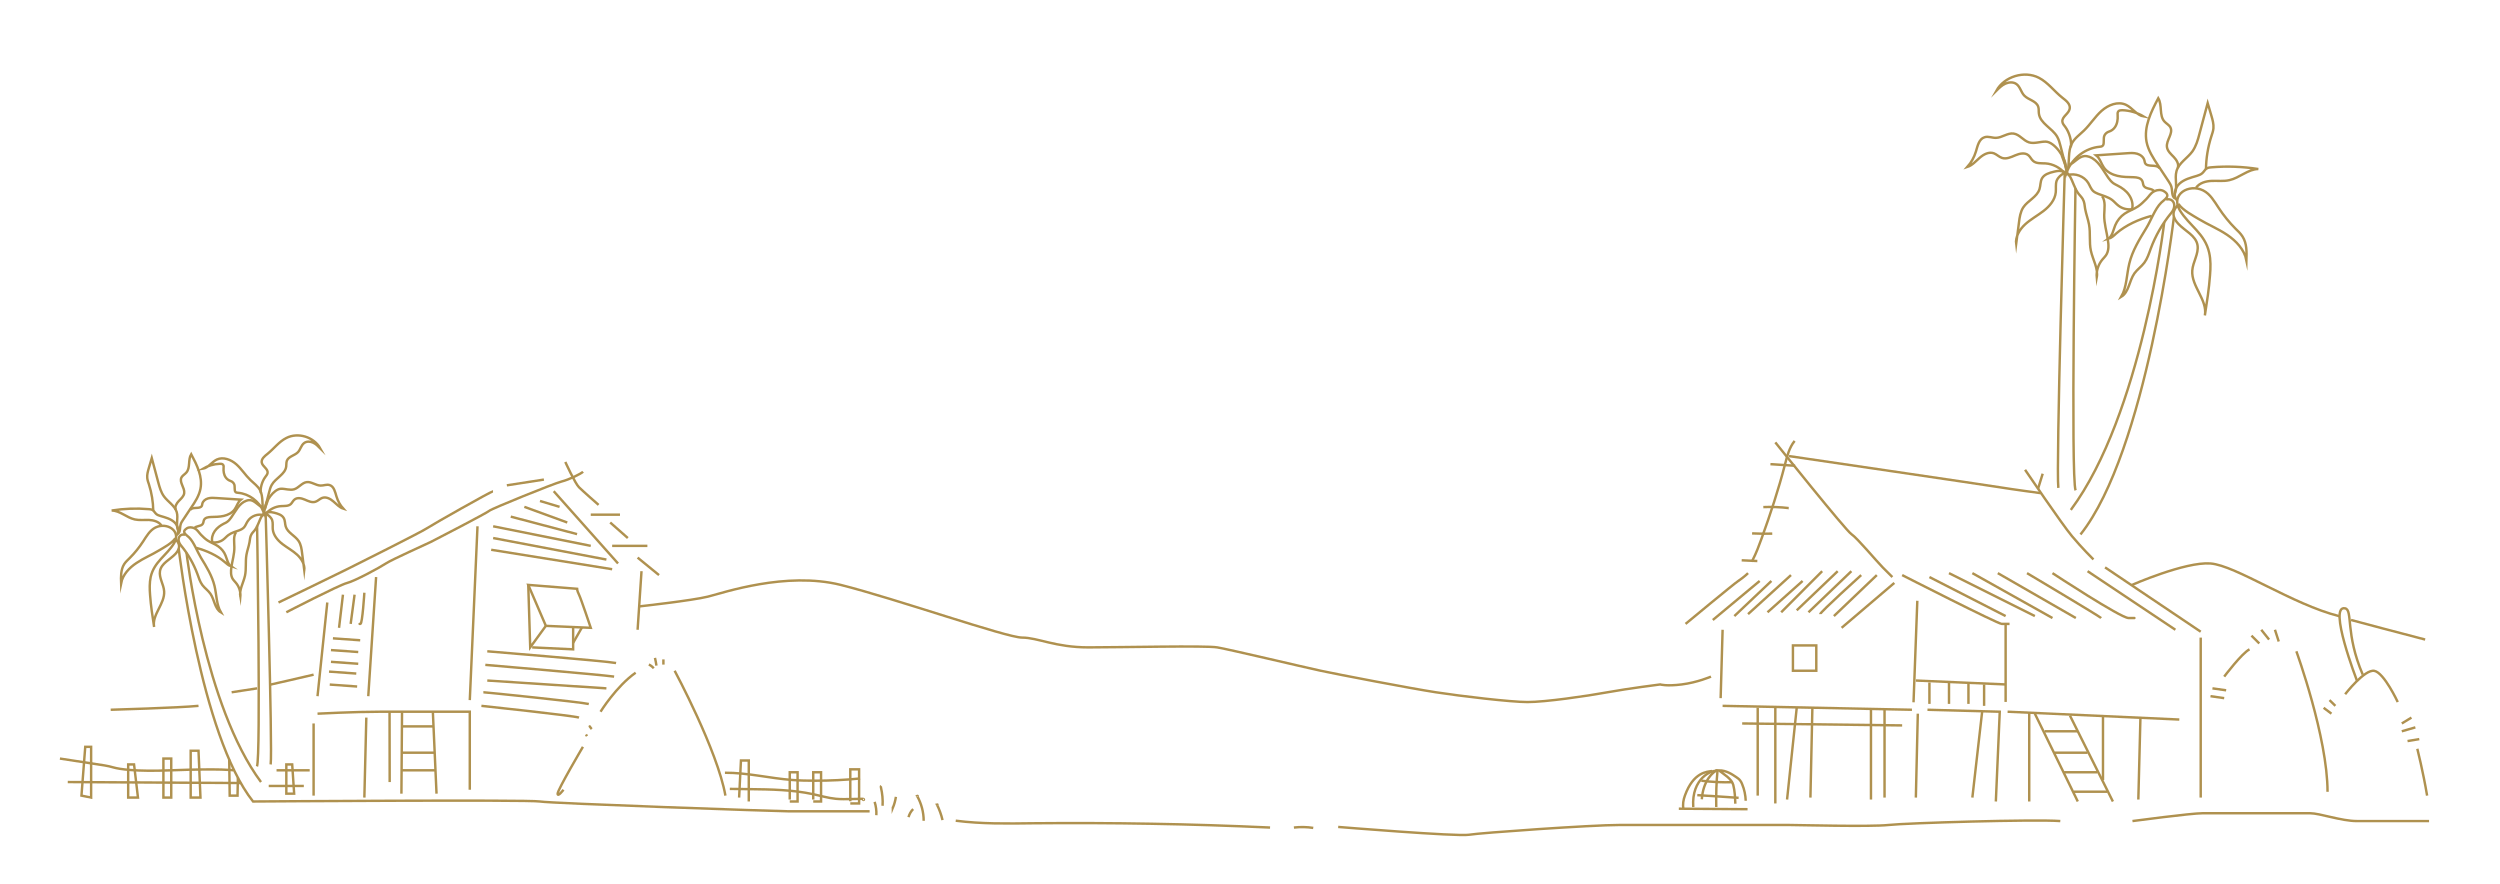 <?xml version="1.0" encoding="utf-8"?>
<!-- Generator: Adobe Illustrator 23.0.1, SVG Export Plug-In . SVG Version: 6.00 Build 0)  -->
<svg version="1.1" id="Layer_1" xmlns="http://www.w3.org/2000/svg" xmlns:xlink="http://www.w3.org/1999/xlink" x="0px" y="0px"
	 viewBox="0 0 2044 723" style="enable-background:new 0 0 2044 723;" xml:space="preserve">
<style type="text/css">
	.st0{fill:none;stroke:#AF914F;stroke-width:2;stroke-miterlimit:10;}
</style>
<g>
	<g>
		<path class="st0" d="M143.1,439.9c1.6,2.6,6.4,6.4,0.3,13c-4.4,4.7-11.5,7.6-12.6,14c-0.9,5.6,3,10.8,3.4,16.5
			c0.7,10.3-10.1,19.1-8.2,29.2c-1.3-8.7-2.7-17.3-3.3-26.1c-0.4-4.9-0.5-10,0.5-14.8c2.8-12.4,13-17.5,19.1-27.5
			c6.2-10.2-5.9-17.5-15.2-12.9c-4.6,2.3-7.3,7.1-10.1,11.4c-3.2,4.9-6.8,9.4-10.9,13.5c-1.6,1.6-3.4,3.2-4.6,5.1
			c-2.8,4.5-2.7,10.2-2.5,15.5c1.4-7,6.7-12.6,12.6-16.5c5.9-4,12.6-6.7,18.6-10.4c3.3-2,10.4-5.7,13.1-9.8"/>
		<path class="st0" d="M151.3,437.3c-4.4-1.4-7.5,3.6-3.3,8.7c5.7,6.9,10.3,14.9,13.4,23.3c1.1,3.1,2.1,6.4,4.1,9.1
			c1.9,2.5,4.7,4.4,6.5,7c3.4,4.9,3.5,12.2,8.6,15.3c-3.7-6.5-3.5-14.4-5.2-21.6c-2-8.3-6.6-15.8-11.1-23.1
			c-3-4.9-5.7-12.6-9.7-16.6c-2.1-2.1-6.7-4.3-1.9-7.4c1.8-1.2,4.3-1,6.2-0.1c2.6,1.3,3.4,3.2,5.4,5.3c1.7,1.7,3.4,3.4,5.4,4.7
			c2.7,1.8,5.9,2.8,8.6,4.7c2.7,1.9,4.9,4.5,6.1,7.6c1.3,3.1,1.8,6.9,4.5,8.8c-2-0.6-3.6-2.1-5.2-3.5c-6.3-5.5-14.9-9.3-23-11.5"/>
		<path class="st0" d="M144.1,437.9c2.8-3,1.5-8.2-1.6-11c-3.1-2.8-7.2-3.8-11.2-5c-1.3-0.4-2.6-0.8-3.6-1.7c-1.1-1-1.8-2.5-3-3.2
			c-0.8-0.5-1.8-0.6-2.8-0.7c-10.2-0.9-20.5-0.5-30.6,1.1c6.8,0.1,12.2,5.8,18.9,7.3c3.7,0.8,7.6,0.3,11.5,0.4
			c3.8,0.2,8,1.3,10.2,4.4"/>
		<path class="st0" d="M125.3,417.6c-0.1-7.3-1.3-14.6-3.5-21.5c-0.6-1.7-1.2-3.4-1.4-5.2c-0.3-2.8,0.5-5.6,1.3-8.3
			c0.8-2.7,1.6-5.4,2.4-8.1c1.8,6.6,3.5,13.3,5.3,19.9c1.1,4,2.2,8.1,4.7,11.5c3.3,4.5,8.8,7.5,10.4,12.8c1.5,5.1-1.2,11,1.5,15.6"
			/>
		<path class="st0" d="M143.7,416.7c-1-2.5,0.7-5.2,2.5-7.1c1.8-1.9,4.1-3.8,4.4-6.4c0.6-4.4-4.3-8.9-2.2-12.9
			c0.9-1.6,2.7-2.5,3.9-3.9c3.5-3.9,1.3-10.6,4-15.1c4.7,8.8,9.5,18.5,7.6,28.3c-1.1,5.7-4.4,10.8-7.7,15.6
			c-2.2,3.4-4.5,6.7-6.7,10.1c-0.7,1.1-1.5,2.2-1.8,3.5c-0.8,2.7,0,6.4-2.5,7.8"/>
		<path class="st0" d="M194.6,402.9c-0.7-0.1-1.4-0.1-1.9-0.5c-0.7-0.6-0.8-1.6-0.8-2.5l-0.1-2.5c-0.1-2-1.5-3.6-3.4-4.2
			c-1.5-0.5-2.9-1.5-3.8-2.8c-1.6-2.2-2-5.1-1.8-7.8c0.1-0.9,0.2-2-0.5-2.7c-0.6-0.7-1.6-0.7-2.5-0.7c-5,0.2-9.9,1.6-14.1,4.1
			c4.6-0.8,7.4-5.6,11.6-7.6c5.2-2.4,11.6,0.1,15.9,3.9c4.3,3.8,7.4,8.9,11.6,12.9c2.8,2.7,6.1,5,7.9,8.4c2.6,5.2,1.4,11.4,2.6,17
			C211.6,409.8,203.7,403.7,194.6,402.9z"/>
		<path class="st0" d="M155.6,417c1.7-3.1,8.1-0.3,9.5-3.6c0.2-0.5,0.2-1,0.3-1.5c0.5-2.2,2.5-3.8,4.7-4.4c2.2-0.6,4.5-0.5,6.7-0.3
			c6.7,0.4,13.4,0.9,20.1,1.3c-2.5,2-3.2,5.4-5.1,8c-2,2.8-5.4,4.5-8.8,5.3c-3.4,0.8-7,0.8-10.5,0.9c-2.2,0.1-4.7,0.4-5.7,2.4
			c-0.5,1.1-0.4,2.4-1.1,3.3c-1.5,2.2-5.5,1.3-6.9,3.6"/>
		<path class="st0" d="M213.3,403.2c-0.8-4,1.1-9.9,3.6-13.2c0.8-1.1,1.7-2.1,1.9-3.4c0.4-3.3-4.2-5.2-4.8-8.4
			c-0.5-3,2.4-5.3,4.8-7.2c5.2-4.2,9.3-9.9,15.3-12.9c9.5-4.9,22.5-0.9,27.7,8.4c-1.8-1.8-3.6-3.6-5.9-4.6c-2.3-1.1-5.2-1.2-7.2,0.3
			c-2.5,1.8-3,5.3-5.1,7.5c-2.7,2.8-7.7,3.4-9.1,7.1c-0.5,1.5-0.3,3.1-0.5,4.6c-0.8,6.4-8.6,9.4-11.8,15c-1.1,1.9-1.7,4.1-2.2,6.2
			c-1.5,6-3,11.9-4.6,17.9c1.9-1.7,6.3,2.3,7.1,4.7s0.3,5,0.5,7.5c0.5,4.9,4,9.1,7.9,12.1s8.4,5.4,12,8.7s6.5,8.1,5.9,13
			c-0.6-4.7-1.2-9.4-1.8-14.2c-0.4-3.4-0.9-7-2.8-9.9c-3-4.5-9-6.8-10.6-11.9c-0.7-2.3-0.4-4.8-1.6-6.9c-1.5-2.7-4.8-3.6-7.8-4.4
			c-1.6-0.4-3.4-0.8-5-0.3c-1.6,0.5-3.3,0.2-2.7,1.8"/>
		<path class="st0" d="M219.6,407.4c-0.3,1.1-2.8,7.5-3,8.6c0-5.7,7.3-16.2,13.1-16.4c3.7-0.1,7.4,1.5,10.9,0.4
			c3.7-1.2,6.2-5.2,10-5.8c3.9-0.6,7.5,2.7,11.5,2.8c2.5,0.1,5-1.2,7.4-0.4c3.6,1.1,4.5,5.7,5.6,9.3c1.1,3.7,3,7.1,5.6,10
			c-3.2-1-5.5-3.7-8.1-5.9c-2.5-2.2-6-4.1-9.2-2.9c-1.9,0.7-3.4,2.4-5.4,3.1c-2.9,1-5.9-0.5-8.7-1.7c-2.8-1.2-6.3-2-8.6,0
			c-1.2,1-1.8,2.5-2.9,3.6c-2.1,1.9-5.3,1.5-8.1,1.7c-4.8,0.3-9.4,2.7-12.5,6.4c0,0,5.7,192.1,4.1,204.8"/>
		<path class="st0" d="M214.5,414.7c-3.7-1.4-6.1-5.4-10-5.8c-1.1-0.1-2.1,0.1-3.1,0.5c-5.9,2.1-8.7,8.5-12.3,13.6
			c-1,1.4-2,2.7-3.4,3.7c-0.8,0.6-1.7,1-2.6,1.4c-2.9,1.5-5.6,3.4-7.5,6.1c-1.9,2.7-2.8,6.1-2,9.2c3.1,0.5,6.4-0.3,8.9-2.2
			c1.5-1.1,2.7-2.6,4.2-3.7c2.6-2,6-2.8,9.1-4c1.1-0.4,2.3-1,3.2-1.8c1.6-1.4,2.2-3.6,3.4-5.4c2.7-4.4,8.5-6.6,13.4-5"/>
		<path class="st0" d="M193,435.1c-2.4,3.5-1.4,8.1-1.4,12.3c0.1,5.5-1.6,10.8-2.4,16.2c-0.5,3.4-0.7,7.2,1.3,10.1
			c0.6,0.9,1.5,1.7,2.2,2.6c2.8,3.2,4.2,7.6,3.8,11.9c-1.1-5.9,2.5-11.6,3.8-17.5c1.2-5.6,0.2-11.4,1.2-17.1
			c0.6-3.5,1.9-6.8,2.5-10.3c0.4-2.1,0.4-4.4,1.5-6.3c0.7-1.3,1.8-2.3,2.7-3.4c2.8-3.5,3.7-8.3,6.1-12.1c0.3-0.4,0.6-0.8,1.1-0.9
			c0.5-0.1,1,0.5,0.7,0.9"/>
		<path class="st0" d="M146.1,448.5c0,0,17.7,152.5,60.8,206.8c0,0,225-1.6,234.5,0c9.6,1.6,194.7,8,202.6,8c8,0,67,0,67,0"/>
		<path class="st0" d="M152.5,452c0,0,14.6,125.1,60.9,187.4"/>
		<path class="st0" d="M90.5,580.3c0,0,55.8-1.6,71.8-3.2"/>
		<path class="st0" d="M210.2,429.9c0,0,3.1,188.7-0.1,196.7"/>
		<line class="st0" x1="189.4" y1="566" x2="210.2" y2="562.8"/>
		<path class="st0" d="M220.8,559.8c0,0,29.2-6.6,35.6-8.2"/>
		<path class="st0" d="M49,620.2l36.4,5.6c2.5,0.4,5.1,1,7.5,1.7c4.7,1.3,17.2,3.5,47,2.3c41.5-1.6,51.1,0,51.1,0"/>
		<line class="st0" x1="55.4" y1="639.4" x2="196.9" y2="640.2"/>
		<line class="st0" x1="226.1" y1="629.8" x2="253.2" y2="629.8"/>
		<line class="st0" x1="219.7" y1="642.6" x2="248.4" y2="642.6"/>
		<line class="st0" x1="256.4" y1="591.5" x2="256.4" y2="650.5"/>
		<line class="st0" x1="299.5" y1="586.7" x2="297.9" y2="652.1"/>
		<path class="st0" d="M259.6,583.5c0,0,30.3-1.6,51.1-1.6c20.7,0,73.4,0,73.4,0v63.8"/>
		<line class="st0" x1="318.5" y1="581.9" x2="318.6" y2="639.4"/>
		<polygon class="st0" points="74.5,610.6 69.7,610.6 66.6,650.5 74.5,652.1 		"/>
		<polygon class="st0" points="104.8,625 104.8,652.1 112.8,652.1 109.6,625 		"/>
		<rect x="133.6" y="620.2" class="st0" width="6.4" height="31.9"/>
		<polygon class="st0" points="155.9,613.8 155.9,652.1 163.9,652.1 162.3,613.8 		"/>
		<polyline class="st0" points="187.4,621 187.8,650.5 194.2,650.5 194.5,635.8 		"/>
		<polygon class="st0" points="234.1,648.9 234.1,625 238.9,625 240.5,648.9 		"/>
		<path class="st0" d="M227.7,492.6c0,0,46.3-22.3,55.8-27.1c9.6-4.8,60.6-30.3,65.4-33.5c4.8-3.2,52.7-30.3,54.2-30.3"/>
		<g>
			<path class="st0" d="M1781.2,166.5c-2,3.3-8,8-0.3,16.4c5.5,6,14.5,9.6,15.8,17.6c1.1,7-3.8,13.6-4.3,20.7
				c-0.9,12.9,12.6,24,10.3,36.7c1.7-10.9,3.4-21.8,4.2-32.8c0.5-6.2,0.7-12.5-0.7-18.6c-3.5-15.6-16.3-22-24-34.6
				c-7.8-12.9,7.4-22,19.1-16.2c5.8,2.9,9.1,8.9,12.7,14.3c4,6.1,8.6,11.8,13.7,16.9c2.1,2,4.2,4,5.8,6.5c3.6,5.6,3.4,12.7,3.2,19.4
				c-1.8-8.8-8.4-15.8-15.8-20.8c-7.4-5-15.8-8.4-23.4-13c-4.1-2.5-13.1-7.2-16.4-12.3"/>
			<path class="st0" d="M1771,163.2c5.6-1.7,9.4,4.5,4.2,10.9c-7.2,8.7-12.9,18.7-16.8,29.3c-1.4,3.9-2.7,8-5.2,11.4
				c-2.4,3.2-5.8,5.5-8.1,8.7c-4.3,6.1-4.4,15.3-10.8,19.2c4.6-8.1,4.4-18.1,6.6-27.2c2.5-10.5,8.3-19.8,13.9-29
				c3.8-6.1,7.1-15.8,12.2-20.8c2.6-2.6,8.4-5.5,2.3-9.3c-2.3-1.5-5.3-1.3-7.8-0.1c-3.3,1.6-4.2,4-6.8,6.6c-2.1,2.1-4.2,4.2-6.7,5.9
				c-3.4,2.3-7.5,3.6-10.9,5.9c-3.4,2.3-6.1,5.7-7.7,9.5c-1.6,3.9-2.2,8.6-5.7,11.1c2.6-0.7,4.6-2.6,6.5-4.4
				c7.9-6.9,18.7-11.7,28.9-14.4"/>
			<path class="st0" d="M1780,163.9c-3.5-3.8-1.9-10.3,2-13.8c3.8-3.5,9.1-4.8,14.1-6.3c1.6-0.5,3.3-1.1,4.5-2.2
				c1.4-1.2,2.2-3.1,3.8-4c1.1-0.6,2.3-0.7,3.5-0.8c12.8-1.1,25.8-0.6,38.5,1.4c-8.5,0.1-15.4,7.3-23.7,9.1
				c-4.7,1.1-9.6,0.4-14.4,0.6c-4.8,0.2-10,1.6-12.8,5.6"/>
			<path class="st0" d="M1803.6,138.5c0.1-9.1,1.6-18.3,4.4-27c0.7-2.2,1.5-4.3,1.7-6.6c0.3-3.5-0.7-7-1.7-10.4c-1-3.4-2-6.8-3-10.2
				c-2.2,8.3-4.4,16.6-6.7,25c-1.3,5.1-2.8,10.2-5.8,14.5c-4.1,5.6-11.1,9.4-13,16.1c-1.8,6.4,1.4,13.9-1.9,19.5"/>
			<path class="st0" d="M1780.5,137.3c1.2-3.1-0.9-6.5-3.2-8.9c-2.3-2.4-5.1-4.8-5.6-8.1c-0.8-5.6,5.4-11.2,2.8-16.2
				c-1.1-2-3.4-3.1-4.9-4.8c-4.4-4.9-1.6-13.3-5-19c-5.9,11.1-11.9,23.3-9.6,35.6c1.4,7.2,5.6,13.5,9.6,19.6
				c2.8,4.2,5.6,8.5,8.4,12.7c0.9,1.4,1.8,2.8,2.3,4.4c1,3.4,0,8,3.1,9.8"/>
			<path class="st0" d="M1716.6,120c0.8-0.1,1.7-0.1,2.4-0.7c0.9-0.7,1-2,1-3.2l0.1-3.2c0.1-2.5,1.8-4.5,4.2-5.3
				c1.9-0.6,3.6-1.8,4.8-3.5c2-2.8,2.5-6.3,2.3-9.7c-0.1-1.2-0.2-2.5,0.6-3.4c0.7-0.8,2-0.9,3.1-0.9c6.2,0.2,12.4,2,17.7,5.2
				c-5.8-1-9.3-7.1-14.6-9.6c-6.6-3.1-14.5,0.1-19.9,4.9c-5.4,4.8-9.3,11.2-14.5,16.2c-3.5,3.4-7.7,6.3-9.9,10.6
				c-3.3,6.5-1.7,14.4-3.3,21.3C1695.3,128.7,1705.2,121.1,1716.6,120z"/>
			<path class="st0" d="M1765.6,137.7c-2.2-4-10.2-0.4-11.9-4.6c-0.2-0.6-0.3-1.2-0.4-1.8c-0.6-2.8-3.2-4.8-5.9-5.6
				c-2.7-0.8-5.6-0.6-8.4-0.4c-8.4,0.6-16.8,1.1-25.2,1.7c3.2,2.5,4.1,6.8,6.4,10.1c2.6,3.6,6.8,5.7,11.1,6.7c4.3,1,8.7,1,13.1,1.1
				c2.7,0.1,5.9,0.5,7.1,3c0.7,1.3,0.5,3,1.3,4.2c1.8,2.8,6.9,1.6,8.6,4.5"/>
			<path class="st0" d="M1693.1,120.4c1-5.1-1.4-12.4-4.5-16.6c-1-1.3-2.2-2.6-2.4-4.3c-0.5-4.1,5.3-6.5,6-10.6c0.7-3.8-3-6.7-6-9
				c-6.6-5.2-11.7-12.4-19.2-16.3c-11.9-6.1-28.3-1.1-34.8,10.6c2.2-2.2,4.5-4.5,7.4-5.8c2.9-1.3,6.5-1.5,9,0.3
				c3.1,2.2,3.8,6.7,6.4,9.4c3.4,3.6,9.7,4.3,11.4,9c0.7,1.8,0.3,3.9,0.6,5.8c1.1,8.1,10.8,11.8,14.9,18.8c1.4,2.4,2.1,5.1,2.8,7.8
				c1.9,7.5,3.8,15,5.7,22.4c-2.4-2.1-7.9,2.9-8.9,5.9c-1,3-0.4,6.3-0.7,9.4c-0.6,6.2-5,11.4-9.9,15.2c-4.9,3.8-10.5,6.8-15.1,11
				c-4.6,4.2-8.2,10.2-7.4,16.4c0.8-5.9,1.5-11.9,2.3-17.8c0.5-4.3,1.2-8.8,3.5-12.4c3.7-5.6,11.3-8.5,13.3-15
				c0.9-2.8,0.6-6.1,2-8.7c1.9-3.4,6-4.6,9.8-5.5c2.1-0.5,4.3-1,6.3-0.4s4.2,0.3,3.4,2.3"/>
			<path class="st0" d="M1685.2,125.6c0.3,1.4,3.5,9.4,3.8,10.8c0-7.2-9.2-20.4-16.4-20.6c-4.6-0.1-9.3,1.9-13.7,0.6
				c-4.7-1.5-7.7-6.5-12.6-7.2c-4.9-0.7-9.4,3.4-14.4,3.5c-3.1,0.1-6.3-1.5-9.3-0.5c-4.6,1.4-5.7,7.1-7.1,11.7
				c-1.4,4.6-3.8,9-7,12.6c4-1.3,6.9-4.7,10.1-7.5c3.2-2.8,7.5-5.1,11.5-3.7c2.4,0.9,4.3,3,6.7,3.8c3.6,1.2,7.4-0.6,10.9-2.1
				c3.5-1.5,7.9-2.5,10.8,0c1.5,1.3,2.2,3.2,3.7,4.5c2.6,2.4,6.6,1.9,10.2,2.1c6,0.4,11.8,3.4,15.7,8c0,0-7.2,241.2-5.2,257.3"/>
			<path class="st0" d="M1691.7,134.8c4.6-1.7,7.7-6.8,12.6-7.2c1.3-0.1,2.7,0.2,3.9,0.6c7.4,2.7,11,10.7,15.5,17.1
				c1.2,1.7,2.6,3.4,4.3,4.6c1,0.7,2.2,1.2,3.3,1.8c3.6,1.8,7.1,4.3,9.4,7.7c2.3,3.3,3.5,7.6,2.5,11.6c-3.9,0.6-8-0.4-11.1-2.8
				c-1.9-1.4-3.4-3.3-5.2-4.7c-3.3-2.5-7.5-3.5-11.4-5c-1.4-0.6-2.9-1.2-4-2.2c-2-1.8-2.8-4.5-4.2-6.8c-3.4-5.5-10.7-8.2-16.9-6.3"
				/>
			<path class="st0" d="M1718.7,160.4c3,4.3,1.8,10.1,1.7,15.4c-0.1,6.9,2,13.5,3,20.3c0.7,4.3,0.9,9.1-1.6,12.7
				c-0.8,1.2-1.9,2.2-2.8,3.3c-3.5,4.1-5.2,9.6-4.7,14.9c1.4-7.4-3.2-14.6-4.8-22c-1.5-7-0.2-14.4-1.5-21.4
				c-0.8-4.4-2.4-8.5-3.2-12.9c-0.4-2.7-0.5-5.5-1.9-7.9c-0.9-1.6-2.3-2.9-3.4-4.3c-3.5-4.5-4.6-10.4-7.6-15.1
				c-0.3-0.5-0.7-1-1.3-1.1c-0.6-0.1-1.3,0.6-0.9,1.1"/>
			<path class="st0" d="M1777.4,177.3c0,0-22.3,191.6-76.4,259.7"/>
			<path class="st0" d="M1769.5,181.6c0,0-18.3,157.2-76.4,235.3"/>
			<path class="st0" d="M1696.9,153.9c0,0-3.9,237,0.1,247"/>
		</g>
		<path class="st0" d="M234.1,500.6c0,0,43.1-22.3,49.5-23.9c6.4-1.6,27.1-12.8,31.9-16c4.8-3.2,33.5-16,36.7-17.6
			c3.2-1.6,46.3-23.9,47.9-25.5s52.7-22.3,59-23.9c6.4-1.6,16-6.4,17.6-8"/>
		<line class="st0" x1="414.4" y1="396.8" x2="444.7" y2="392.1"/>
		<path class="st0" d="M462.2,377.7c0,0,8,17.6,11.2,20.7c3.2,3.2,16,14.4,16,14.4"/>
		<line class="st0" x1="267.6" y1="492.6" x2="259.6" y2="569.2"/>
		<line class="st0" x1="280.4" y1="486.2" x2="277.2" y2="513.3"/>
		<line class="st0" x1="307.5" y1="471.8" x2="301.1" y2="569.2"/>
		<line class="st0" x1="289.9" y1="486.2" x2="286.7" y2="510.1"/>
		<path class="st0" d="M297.9,484.6c0,0-1.6,25.5-3.2,25.5s0,0,0,0"/>
		<line class="st0" x1="272.2" y1="521.9" x2="294.5" y2="523.5"/>
		<line class="st0" x1="270.6" y1="531.5" x2="292.9" y2="533.1"/>
		<line class="st0" x1="270.6" y1="541.1" x2="292.9" y2="542.7"/>
		<line class="st0" x1="269" y1="549.1" x2="291.3" y2="550.7"/>
		<line class="st0" x1="269.6" y1="559.7" x2="292" y2="561.3"/>
		<line class="st0" x1="390.4" y1="430.3" x2="384.1" y2="572.4"/>
		<line class="st0" x1="328.7" y1="581.9" x2="328.2" y2="648.9"/>
		<line class="st0" x1="353.9" y1="581.9" x2="356.9" y2="648.9"/>
		<line class="st0" x1="328.7" y1="593.9" x2="354.5" y2="593.9"/>
		<line class="st0" x1="328.2" y1="615.4" x2="355.4" y2="615.4"/>
		<line class="st0" x1="328.7" y1="629.8" x2="356.1" y2="629.8"/>
		<line class="st0" x1="452.7" y1="401.6" x2="505.3" y2="460.7"/>
		<line class="st0" x1="483" y1="420.8" x2="506.9" y2="420.8"/>
		<line class="st0" x1="500.5" y1="446.3" x2="529.3" y2="446.3"/>
		<line class="st0" x1="498.9" y1="427.2" x2="513.3" y2="439.9"/>
		<line class="st0" x1="521.3" y1="455.9" x2="538.8" y2="470.2"/>
		<line class="st0" x1="524.5" y1="467" x2="521.3" y2="514.9"/>
		<line class="st0" x1="401.6" y1="449.5" x2="500.5" y2="465.4"/>
		<line class="st0" x1="403.2" y1="439.9" x2="495.8" y2="457.5"/>
		<line class="st0" x1="403.2" y1="430.3" x2="483" y2="446.3"/>
		<line class="st0" x1="417.6" y1="422.4" x2="471.8" y2="436.7"/>
		<line class="st0" x1="428.7" y1="414.4" x2="463.8" y2="427.2"/>
		<line class="st0" x1="441.5" y1="409.6" x2="457.5" y2="414.4"/>
		<path class="st0" d="M431.9,478.2l14.4,33.5l36.7,1.6c0,0-8-23.9-9.6-27.1s-1.6-4.8-1.6-4.8L431.9,478.2z"/>
		<polyline class="st0" points="431.9,478.2 433.5,529.3 446.3,511.7 		"/>
		<path class="st0" d="M398.4,532.5c0,0,97.3,8,105.3,9.6"/>
		<path class="st0" d="M396.8,543.6c0,0,94.1,8,105.3,9.6"/>
		<line class="st0" x1="398.4" y1="556.4" x2="495.8" y2="562.8"/>
		<path class="st0" d="M395.2,566c1.6,0,79.8,8,86.2,9.6"/>
		<path class="st0" d="M393.6,577.1c0,0,75,8,79.8,9.6"/>
		<path class="st0" d="M476.6,610.6c0,0-20.7,35.1-20.7,38.3s4.8-3.2,4.8-3.2"/>
		<path class="st0" d="M551.6,548.4c0,0,35.1,65.4,41.5,102.1"/>
		<path class="st0" d="M479.1,600.5c0.3,0.5,0.5,0.9,0.8,1.4"/>
		<path class="st0" d="M482.4,594.2c-1-1.3,1.1,1.6,1.4,1.9"/>
		<path class="st0" d="M530.5,543.3c1.5,0.7,2.9,1.8,4,3.1"/>
		<path class="st0" d="M535.5,537.9c0.5,2.1,0.9,4.2,1.2,6.3"/>
		<path class="st0" d="M542.4,539.1c0,1.4,0,2.9,0,4.3"/>
		<path class="st0" d="M491,581.9c0,0,12.8-20.7,28.7-31.9"/>
		<path class="st0" d="M715.1,655.6c1.1,3.5,1.6,7.2,1.4,10.9"/>
		<path class="st0" d="M720.5,642.5c-0.4,0.4-0.3,1-0.2,1.5c1.1,4.8,1.6,9.8,1.3,14.8"/>
		<path class="st0" d="M732.5,651.5c-0.5,3.1-1.3,6.1-2.5,9c0-0.3,0-0.6,0-0.9"/>
		<path class="st0" d="M746.6,661.5c-1.8,1.8-3.1,4.1-3.8,6.6"/>
		<path class="st0" d="M750.4,651c0-0.3-0.4-0.4-0.6-0.3c3.5,6.2,5.4,13.3,5.4,20.4"/>
		<path class="st0" d="M766.7,658c-0.1-0.3-0.4-0.4-0.7-0.3c2,4.1,3.6,8.4,4.6,12.8"/>
		<path class="st0" d="M592.7,631.8c18.4-0.1,36.5,4.5,54.8,5.9c6.3,0.5,12.7,0.6,19,0.6c12.2,0,24.5-0.6,36.6-1.8
			c-0.4,0.1-0.9,0.2-1.3,0.3"/>
		<path class="st0" d="M596.7,645c5.4,0.1,10.9,0.1,16.3,0.2c17.3,0.2,34.8,0.5,51.7,4.1c6.2,1.3,12.4,3.2,18.7,3.8
			c4.2,0.4,8.5,0.3,12.7,0.2c3-0.1,6-0.1,9-0.2c0.5,0,1.2,0.1,1.3,0.6s-1,0.4-0.7,0.1"/>
		<polyline class="st0" points="604.3,652.1 605.8,621.8 612.2,621.8 612.2,655.3 		"/>
		<polyline class="st0" points="645.7,653.7 645.7,631.4 652.1,631.4 652.1,655.3 645.7,655.3 		"/>
		<polyline class="st0" points="664.9,653.7 664.9,631.4 671.3,631.4 671.3,655.3 664.9,655.3 		"/>
		<polyline class="st0" points="695.2,655.1 695.2,629 702.4,629 702.4,656.9 695.2,656.9 		"/>
		<path class="st0" d="M781.4,671c20.8,2.7,41.9,2.4,63,2.1c64.7-0.6,129.4,0.5,194,3.5"/>
		<path class="st0" d="M1057.9,676.6c5.2-0.6,10.6-0.5,15.8,0.3"/>
		<path class="st0" d="M1094.1,676.1c0,0,97.3,8,106.9,6.4c9.6-1.6,100.5-8,122.9-8s132.4,0,138.8,0s67,1.6,81.4,0
			c14.4-1.6,119.7-4.8,140.4-3.2"/>
		<path class="st0" d="M1743.5,671.3c0,0,47.9-6.4,57.4-6.4c9.6,0,79.8,0,87.8,0c8,0,25.5,6.4,38.3,6.4s59,0,59,0"/>
		<path class="st0" d="M522.6,495.8c0,0,43.4-4.8,56.2-8c12.8-3.2,63.8-20.7,108.5-9.6c44.7,11.2,135.6,43.1,148.4,43.1
			c12.8,0,27.1,8,54.2,8s95.7-1.6,105.3,0c9.6,1.6,70.2,16,84.6,19.1s73.4,14.4,94.1,17.6c20.7,3.2,61.4,8,75,8
			c14.4,0,47.9-4.8,65.4-8c17.6-3.2,43.1-6.4,43.1-6.4s4.8,1.6,17.6,0c12.8-1.6,23.9-6.4,23.9-6.4"/>
		<path class="st0" d="M1391.4,653.5c1.1-15.7,9.4-22.3,12.2-23.7"/>
		<path class="st0" d="M1418.8,657.1c-0.2-5.2-0.4-10.4-1.7-15.4c-1.3-5-7.7-8.7-11.9-11.9c6.4,0,11.1,3.4,14.4,5.6
			c1.2,0.8,2.3,1.6,3.2,2.8c0.7,0.9,1.2,1.9,1.6,3c1.8,4.3,2.7,8.9,2.9,13.5"/>
		<path class="st0" d="M1372.6,661.2c18.7,0.1,37.5,0.3,56.2,0.4"/>
		<path class="st0" d="M1404.3,629.3c-1,10.1-1.3,20.4-1.1,30.5c0-0.5,0-1,0-1.6"/>
		<path class="st0" d="M1387.7,650.1c11.3,0.7,22.5,1.5,33.8,2.2"/>
		<path class="st0" d="M1391,638.3c8.6,1.1,17.2,1.5,25.9,1.2"/>
		<path class="st0" d="M1376.4,661.5c-0.8-3.7-0.1-7.5,1.2-11.1c6.9-19.1,18-19.5,22.3-20"/>
		<path class="st0" d="M1384.4,659.9c-1.6-23.8,15.3-30.4,19.1-29.6"/>
		<line class="st0" x1="1437.1" y1="578.7" x2="1437.1" y2="650.5"/>
		<line class="st0" x1="1451.5" y1="578.7" x2="1451.5" y2="656.9"/>
		<line class="st0" x1="1469" y1="578.7" x2="1461.1" y2="653.7"/>
		<line class="st0" x1="1481.8" y1="578.7" x2="1480.2" y2="652.1"/>
		<line class="st0" x1="1424.4" y1="591.5" x2="1555.2" y2="593.1"/>
		<line class="st0" x1="1529.7" y1="580.3" x2="1529.7" y2="653.7"/>
		<line class="st0" x1="1540.8" y1="580.3" x2="1540.8" y2="652.1"/>
		<line class="st0" x1="1408.4" y1="577.1" x2="1563.2" y2="580.3"/>
		<line class="st0" x1="1408.4" y1="514.9" x2="1406.8" y2="570.8"/>
		<rect x="1465.9" y="527.7" class="st0" width="19.1" height="20.7"/>
		<path class="st0" d="M1378.1,510.1c0,0,39.3-32.6,43.1-35.1c4.8-3.2,8-6.4,8-6.4"/>
		<line class="st0" x1="1400.4" y1="506.9" x2="1438.7" y2="475"/>
		<line class="st0" x1="1418" y1="503.7" x2="1448.3" y2="475"/>
		<line class="st0" x1="1429.2" y1="502.1" x2="1464.3" y2="470.2"/>
		<line class="st0" x1="1445.1" y1="500.6" x2="1473.8" y2="475"/>
		<line class="st0" x1="1456.3" y1="500.6" x2="1489.8" y2="467"/>
		<line class="st0" x1="1469" y1="499" x2="1502.5" y2="467"/>
		<line class="st0" x1="1478.6" y1="500.6" x2="1513.7" y2="467"/>
		<path class="st0" d="M1488.2,502.1c0-1.6,33.5-31.9,33.5-31.9"/>
		<line class="st0" x1="1499.4" y1="503.7" x2="1534.5" y2="470.2"/>
		<line class="st0" x1="1505.7" y1="513.3" x2="1548.8" y2="476.6"/>
		<line class="st0" x1="1567.6" y1="491.2" x2="1564.5" y2="574.2"/>
		<line class="st0" x1="1566.4" y1="556.4" x2="1639.8" y2="559.6"/>
		<path class="st0" d="M1424,458.1c4.3,0.2,8.6,0.4,12.8,0.6"/>
		<path class="st0" d="M1432.5,436.1c5.5,0.3,11,0.3,16.5,0.2"/>
		<path class="st0" d="M1441.7,414.6c6.9-0.3,13.8,0,20.7,0.8c-0.2,0-0.4,0.1-0.5,0.1"/>
		<path class="st0" d="M1447.5,379.5c6.7,0.4,13.5,0.9,20.2,1.3"/>
		<path class="st0" d="M1451.5,361.7c0,0,57.4,71.8,62.2,75c4.8,3.2,20.7,22.3,25.5,27.1c4.8,4.8,8,8,8,8"/>
		<path class="st0" d="M1467.3,360.5c-4.5,5.5-6.2,12.7-8,19.6c-5.2,20.2-11.8,40.1-18.9,59.8c-2.2,6.1-4.5,12.3-7.5,18.1
			c-0.2,0.4-0.4,0.8-0.6,1.2"/>
		<path class="st0" d="M1462.7,372.9c0,0,162.7,23.9,172.3,25.5c9.6,1.6,33.5,4.8,33.5,4.8"/>
		<path class="st0" d="M1655.7,384.1c0,0,30.3,44.7,38.3,54.2c8,9.6,17.6,19.1,17.6,19.1"/>
		<line class="st0" x1="1670.1" y1="387.3" x2="1666.3" y2="399.6"/>
		<polyline class="st0" points="435.1,529.3 468.6,530.9 468.6,512.7 		"/>
		<line class="st0" x1="475.8" y1="513" x2="468.6" y2="525.6"/>
		<line class="st0" x1="1568" y1="583.5" x2="1566.4" y2="652.1"/>
		<path class="st0" d="M1555.2,470.2c0,0,78.2,39.9,81.4,39.9c3.2,0,6.4,0,6.4,0"/>
		<line class="st0" x1="1577.5" y1="471.8" x2="1639.8" y2="503.7"/>
		<line class="st0" x1="1593.5" y1="468.6" x2="1663.7" y2="503.7"/>
		<line class="st0" x1="1612.6" y1="468.6" x2="1678.1" y2="505.3"/>
		<line class="st0" x1="1633.4" y1="468.6" x2="1697.2" y2="505.3"/>
		<path class="st0" d="M1657.3,468.6c0,0,59,35.1,60.6,36.7"/>
		<path class="st0" d="M1678.1,468.6c0,0,55.8,36.7,62.2,36.7s4.8,0,4.8,0"/>
		<line class="st0" x1="1706.8" y1="467" x2="1778.6" y2="514.9"/>
		<line class="st0" x1="1721.1" y1="463.9" x2="1799.3" y2="516.5"/>
		<line class="st0" x1="1639.8" y1="510.1" x2="1639.8" y2="573.9"/>
		<line class="st0" x1="1577.5" y1="558" x2="1577.5" y2="575.5"/>
		<line class="st0" x1="1593.5" y1="558" x2="1593.5" y2="575.5"/>
		<line class="st0" x1="1609.4" y1="558" x2="1609.4" y2="575.5"/>
		<line class="st0" x1="1622.2" y1="559.6" x2="1622.2" y2="577.1"/>
		<polyline class="st0" points="1575.9,580.3 1635,581.9 1631.8,655.3 		"/>
		<line class="st0" x1="1612.6" y1="652.1" x2="1620.6" y2="581.9"/>
		<line class="st0" x1="1641.4" y1="581.9" x2="1781.8" y2="588.3"/>
		<line class="st0" x1="1659.1" y1="582.7" x2="1659.1" y2="655.3"/>
		<line class="st0" x1="1750" y1="587.5" x2="1748.3" y2="653.7"/>
		<line class="st0" x1="1663.7" y1="583.5" x2="1698.8" y2="655.3"/>
		<line class="st0" x1="1692.4" y1="585.1" x2="1727.5" y2="655.3"/>
		<line class="st0" x1="1719.4" y1="585.5" x2="1719.4" y2="637.8"/>
		<line class="st0" x1="1671.7" y1="597.9" x2="1698.8" y2="597.9"/>
		<line class="st0" x1="1679.7" y1="615.4" x2="1706.8" y2="615.4"/>
		<line class="st0" x1="1687.6" y1="631.4" x2="1714.8" y2="631.4"/>
		<line class="st0" x1="1695.6" y1="647.3" x2="1722.7" y2="647.3"/>
		<line class="st0" x1="1799.3" y1="521.3" x2="1799.3" y2="652.1"/>
		<path class="st0" d="M1742.7,478.4c0,0,43.9-19.3,64.6-17.7s67,33.5,105.3,43.1"/>
		<path class="st0" d="M1927,556.4c0,0-23.9-62.2-9.6-59c6.4,1.4,0,20.7,14.4,54.2"/>
		<path class="st0" d="M1922.2,506.9c0,0,47.9,12.8,60.6,16"/>
		<path class="st0" d="M1917.4,567.6c0,0,16-20.7,23.9-19.1c8,1.6,19.1,25.5,19.1,25.5"/>
		<line class="st0" x1="1808.9" y1="562.8" x2="1820.1" y2="564.4"/>
		<line class="st0" x1="1807.3" y1="569.2" x2="1818.5" y2="570.8"/>
		<path class="st0" d="M1818.5,553.2c0,0,14.4-19.1,20.7-22.3"/>
		<line class="st0" x1="1840.8" y1="519.7" x2="1847.2" y2="526.1"/>
		<line class="st0" x1="1848.8" y1="514.9" x2="1855.2" y2="522.9"/>
		<line class="st0" x1="1860" y1="514.9" x2="1863.1" y2="524.5"/>
		<path class="st0" d="M1877.5,532.5c0,0,25.5,70.2,25.5,114.9"/>
		<line class="st0" x1="1904.6" y1="572.4" x2="1909.4" y2="577.1"/>
		<line class="st0" x1="1899.8" y1="578.7" x2="1906.2" y2="583.5"/>
		<line class="st0" x1="1963.7" y1="591.5" x2="1971.6" y2="586.7"/>
		<line class="st0" x1="1963.7" y1="597.9" x2="1974.8" y2="594.7"/>
		<line class="st0" x1="1968.4" y1="605.9" x2="1978" y2="604.3"/>
		<path class="st0" d="M1976.4,612.2c0,0,4.8,19.1,8,38.3"/>
	</g>
</g>
</svg>
